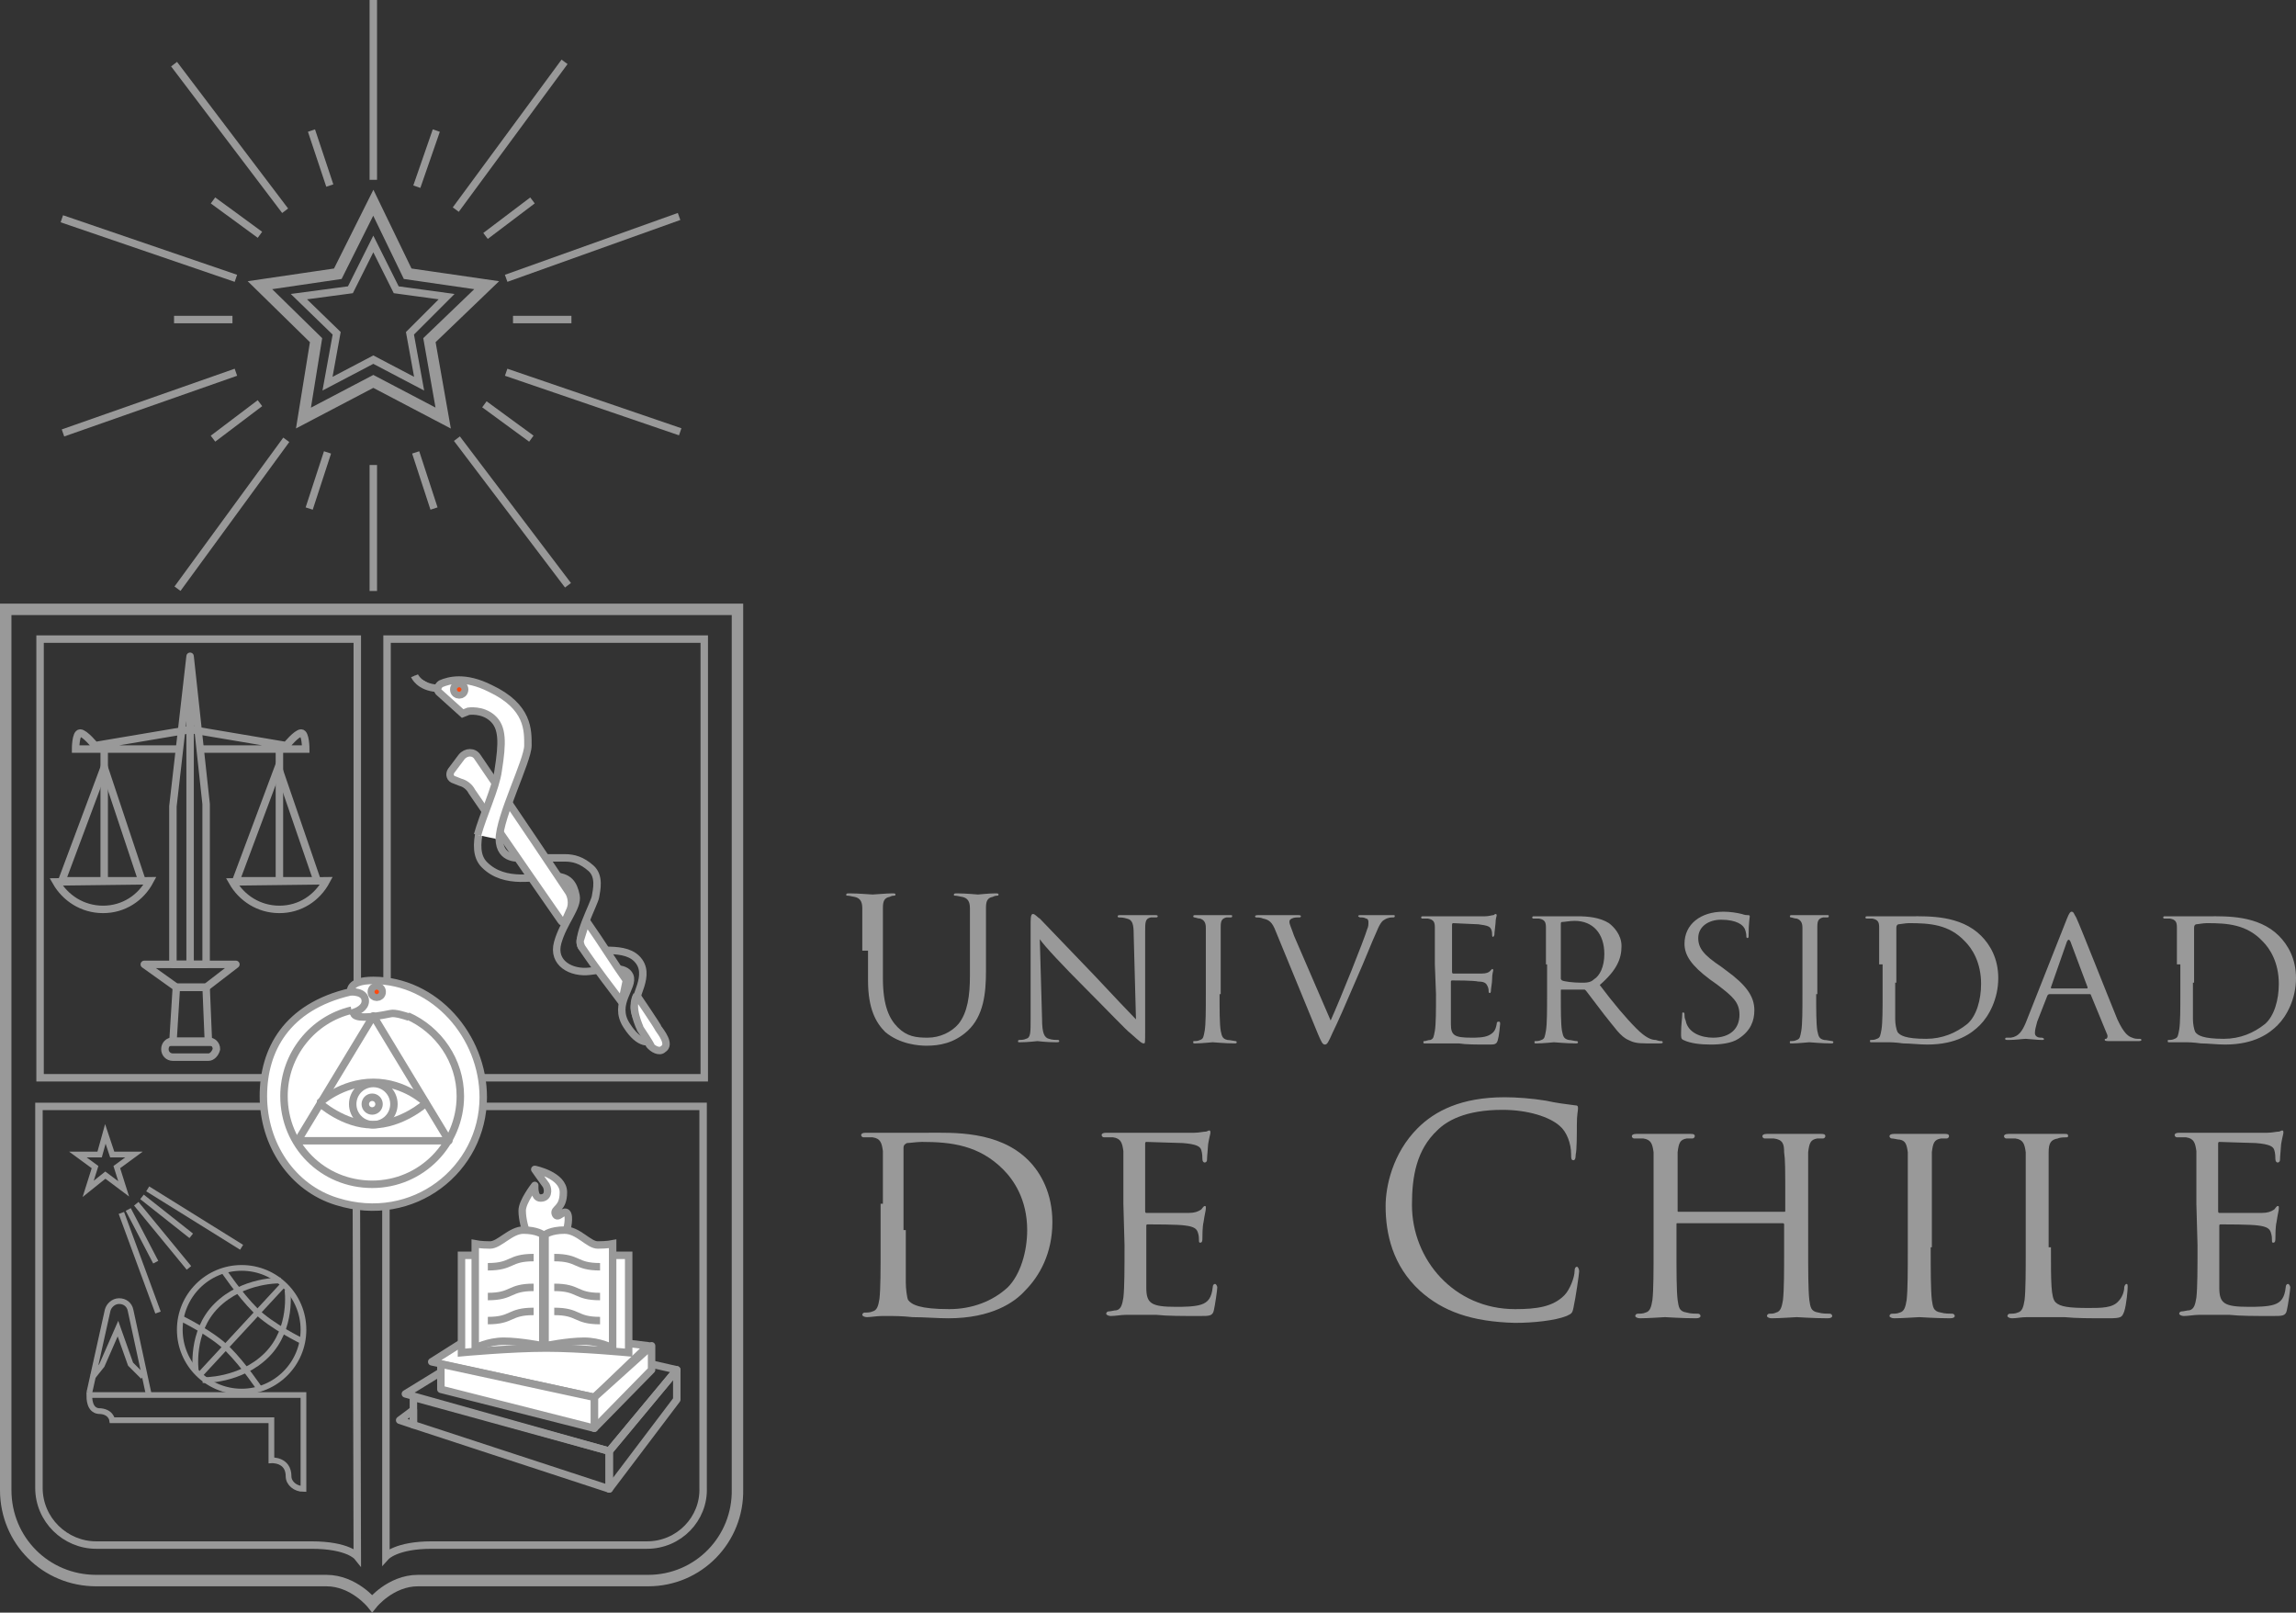 <?xml version="1.0" encoding="utf-8"?>
<!-- Generator: Adobe Illustrator 19.1.0, SVG Export Plug-In . SVG Version: 6.00 Build 0)  -->
<svg version="1.1" id="Capa_1" xmlns="http://www.w3.org/2000/svg" xmlns:xlink="http://www.w3.org/1999/xlink" x="0px" y="0px"
	 viewBox="-255.4 236.3 200.5 140.8" style="enable-background:new -255.4 236.3 200.5 140.8;" xml:space="preserve">
<rect x="-255.4" y="236.3" width="200.5" height="140.8" fill="#333333" stroke="none"/>
<style type="text/css">
	.st0{fill:none;stroke:#999999;stroke-width:0.651;stroke-linejoin:round;stroke-miterlimit:10;}
	.st1{fill:none;stroke:#999999;stroke-width:0.651;stroke-linecap:round;stroke-linejoin:round;stroke-miterlimit:10;}
	.st2{fill:#FFFFFF;stroke:#999999;stroke-width:0.651;stroke-linejoin:round;stroke-miterlimit:10;}
	.st3{fill:#FFFFFF;stroke:#999999;stroke-width:0.651;stroke-linecap:round;stroke-linejoin:round;stroke-miterlimit:10;}
	.st4{fill:none;stroke:#999999;stroke-miterlimit:10;}
	.st5{fill:none;stroke:#999999;stroke-width:0.651;stroke-miterlimit:10;}
	.st6{fill:none;stroke:#999999;stroke-width:0.5;stroke-miterlimit:10;}
	.st7{fill:#FFFFFF;stroke:#999999;stroke-width:0.651;stroke-miterlimit:10;}
	.st8{fill:none;stroke:#999999;stroke-width:0.651;stroke-linecap:round;stroke-linejoin:bevel;stroke-miterlimit:10;}
	.st9{fill:#FF4A0F;stroke:#999999;stroke-miterlimit:10;}
	.st10{fill:#FFFFFF;stroke:#999999;stroke-width:0.651;stroke-linejoin:bevel;stroke-miterlimit:10;}
	.st11{fill:#999999;}
</style>
<g>
	<polygon class="st0" points="-198.5,355.4 -196.3,355.9 -202.2,363 -220,358 -216.9,356.1 	"/>
	<polygon class="st1" points="-196.3,355.9 -196.3,358.5 -202.2,366.3 -202.2,363 	"/>
	<polygon class="st1" points="-219.3,358.3 -219.3,360.7 -202.2,366.3 -202.2,363 	"/>
	<polygon class="st2" points="-203.5,358.3 -217.7,355.2 -212.8,352.1 -198.8,353.8 	"/>
	<polygon class="st3" points="-198.5,353.8 -198.5,355.9 -203.5,361 -203.5,358.3 	"/>
	<polygon class="st3" points="-216.9,355.4 -216.9,357.6 -203.5,361 -203.5,358.3 	"/>
	<path class="st2" d="M-209.5,343.7c0,0-0.3-0.9-0.3-1.7s1.1-2.2,1.1-2.2s-0.1,1.1,0.5,1.1c0.7,0,0.7-0.7,0.5-1.1
		c-0.3-0.4-1-1.4-1-1.4s2.5,0.5,2.5,2s-0.9,1.4-0.7,1.9s0.7-0.4,1-0.1s0,1.5,0,1.5l-1.9,0.6L-209.5,343.7z"/>
	<path class="st4" d="M-198.8,374.3c0,0-17.7,0-20.1,0s-4,2-4,2s-1.6-2-4-2c-1.9,0-20.1,0-20.1,0c-4.4,0-7.9-3.5-7.9-7.9v-76.9h63.9
		v76.8C-190.9,370.7-194.4,374.3-198.8,374.3z"/>
	<polygon class="st4" points="-222.8,254 -219.8,260.2 -212.9,261.2 -217.9,266 -216.7,272.8 -222.8,269.6 -228.9,272.8 -227.8,266 
		-232.7,261.2 -225.9,260.2 	"/>
	<polygon class="st5" points="-222.8,257.6 -220.8,261.6 -216.4,262.2 -219.6,265.4 -218.8,269.8 -222.8,267.7 -226.8,269.8 
		-226,265.4 -229.3,262.2 -224.8,261.6 	"/>
	<line class="st5" x1="-222.8" y1="276.9" x2="-222.8" y2="287.9"/>
	<line class="st5" x1="-222.8" y1="236.3" x2="-222.8" y2="252"/>
	<line class="st5" x1="-210.6" y1="264.2" x2="-205.5" y2="264.2"/>
	<line class="st5" x1="-240.2" y1="264.2" x2="-235.1" y2="264.2"/>
	<line class="st5" x1="-213" y1="256.9" x2="-208.9" y2="253.8"/>
	<line class="st5" x1="-236.8" y1="274.6" x2="-232.7" y2="271.5"/>
	<line class="st5" x1="-219" y1="252.6" x2="-217.3" y2="247.7"/>
	<line class="st5" x1="-228.4" y1="280.7" x2="-226.8" y2="275.8"/>
	<line class="st5" x1="-226.6" y1="252.5" x2="-228.2" y2="247.7"/>
	<line class="st5" x1="-217.5" y1="280.7" x2="-219.1" y2="275.8"/>
	<line class="st5" x1="-232.7" y1="256.8" x2="-236.8" y2="253.8"/>
	<line class="st5" x1="-209" y1="274.6" x2="-213.1" y2="271.6"/>
	<line class="st5" x1="-240.2" y1="241.9" x2="-230.5" y2="254.7"/>
	<line class="st5" x1="-215.5" y1="274.6" x2="-205.8" y2="287.4"/>
	<line class="st5" x1="-250" y1="255.4" x2="-234.8" y2="260.6"/>
	<line class="st5" x1="-211.2" y1="268.8" x2="-196" y2="274"/>
	<line class="st5" x1="-249.9" y1="274.1" x2="-234.8" y2="268.8"/>
	<line class="st5" x1="-211.2" y1="260.6" x2="-196.1" y2="255.2"/>
	<line class="st5" x1="-239.9" y1="287.7" x2="-230.4" y2="274.7"/>
	<line class="st5" x1="-215.6" y1="254.6" x2="-206.1" y2="241.7"/>
	<rect x="-251.9" y="292.1" class="st5" width="27.7" height="38.3"/>
	<rect x="-221.6" y="292.1" class="st5" width="27.7" height="38.3"/>
	<path class="st5" d="M-224.2,372.2c0,0-0.8-1-4-1c-2.4,0-18.8,0-18.8,0c-2.7,0-5-2.2-5-5v-33.3h27.7L-224.2,372.2L-224.2,372.2z"/>
	<path class="st5" d="M-198.9,371.2c0,0-15.6,0-18.8,0c-3.1,0-4,1-4,1v-39.3h27.7v33.3C-193.9,368.9-196.1,371.2-198.9,371.2z"/>
	<polygon class="st6" points="-246.2,335.3 -245.6,337.1 -243.7,337.1 -245.2,338.2 -244.6,340.1 -246.2,338.9 -247.7,340.1 
		-247.1,338.2 -248.6,337.1 -246.7,337.1 	"/>
	<line class="st6" x1="-244.8" y1="342.2" x2="-241.6" y2="350.9"/>
	<line class="st6" x1="-244.2" y1="341.9" x2="-241.8" y2="346.5"/>
	<line class="st6" x1="-243.5" y1="341.4" x2="-238.9" y2="347"/>
	<line class="st6" x1="-243" y1="340.8" x2="-238.7" y2="344.2"/>
	<line class="st6" x1="-242.5" y1="340.1" x2="-234.3" y2="345.2"/>
	<circle class="st6" cx="-234.3" cy="352.4" r="5.4"/>
	<path class="st6" d="M-235.9,347.2c0,0,1.4,2.1,2.8,3.5c1.4,1.4,4.1,2.7,4.1,2.7"/>
	<path class="st6" d="M-232.7,357.6c0,0-1.4-2.1-2.8-3.5c-1.4-1.4-4.1-2.7-4.1-2.7"/>
	<line class="st6" x1="-238.1" y1="356.5" x2="-230.6" y2="348.4"/>
	<path class="st6" d="M-238.3,356c0,0-0.5-3.4,1.8-5.7c2.3-2.3,5.6-2.2,5.6-2.2"/>
	<path class="st6" d="M-230.3,348.9c0,0,0.5,3.4-1.8,5.7s-5.6,2.2-5.6,2.2"/>
	<path class="st6" d="M-247.6,357.9l1.6-7.2c0.1-0.4,0.5-0.8,1-0.8l0,0c0.5,0,0.9,0.3,1,0.8l1.6,7.4"/>
	<polyline class="st6" points="-247.3,356.5 -246.5,355.5 -245.1,352.3 -244,355.4 -242.9,356.5 	"/>
	<path class="st6" d="M-247.6,358.1h18.7v8.2c-0.7,0-1.3-0.5-1.3-1.1c0-1.5-1.5-1.4-1.5-1.4c0-0.5,0-3.5,0-3.5h-13.9
		c0,0-0.1-0.8-1.2-0.8C-247.6,359.4-247.6,358.4-247.6,358.1z"/>
	<polygon class="st1" points="-242.8,320.5 -234.8,320.5 -237.4,322.5 -240,322.5 	"/>
	<path class="st5" d="M-237.2,328.6h-3.1c-0.4,0-0.7-0.3-0.7-0.7l0,0c0-0.4,0.3-0.7,0.7-0.7h3.1c0.4,0,0.7,0.3,0.7,0.7l0,0
		C-236.6,328.3-236.9,328.6-237.2,328.6z"/>
	<polygon class="st5" points="-240.3,327.3 -240,322.5 -237.4,322.5 -237.2,327.3 	"/>
	<path class="st5" d="M-226.9,313.2c-0.8,1.5-2.3,2.5-4.1,2.5c-1.8,0-3.3-1-4.1-2.4L-226.9,313.2z"/>
	<path class="st5" d="M-242.3,313.2c-0.8,1.5-2.3,2.5-4.1,2.5s-3.3-1-4.1-2.4L-242.3,313.2z"/>
	<polygon class="st1" points="-240.3,320.5 -240.3,306.7 -238.8,293.6 -237.4,306.5 -237.4,320.5 	"/>
	<line class="st1" x1="-238.8" y1="320.5" x2="-238.8" y2="295.8"/>
	<polygon class="st5" points="-250,313.2 -246.3,303.3 -243,313.2 	"/>
	<polygon class="st5" points="-234.8,313.2 -231.1,303.3 -227.7,313.2 	"/>
	<line class="st5" x1="-246.3" y1="301.4" x2="-246.3" y2="313.2"/>
	<line class="st5" x1="-231" y1="301.4" x2="-231" y2="313.2"/>
	<path class="st5" d="M-237.9,301.7h9.2c0,0,0-1.4-0.4-1.4c-0.4,0-1.3,1.1-1.3,1.1l-8.3-1.4"/>
	<path class="st5" d="M-239.6,301.7h-9.2c0,0,0-1.4,0.4-1.4s1.3,1.1,1.3,1.1l8.3-1.4"/>
	<path class="st7" d="M-224.8,322.9c-5.6,1.3-7.6,5.1-7.6,9.1c0,4.2,2.5,8,6.4,9.2c6.7,2.1,12.8-2.8,12.8-9.1
		c0-5.3-4.2-10.2-9.6-10.2C-223.8,321.9-224.8,322.1-224.8,322.9c0,0,1.3-0.1,1.3,0.8c0,0.6-0.7,0.9-1,1c-0.1,0,0,0.1,0,0.1
		c0.1,0.4,1.3,0.4,3.2,0c0.4-0.1,1.3,0.2,1.6,0.3"/>
	<path class="st5" d="M-219.8,325c2.7,1.2,4.6,3.9,4.6,7c0,4.2-3.4,7.7-7.7,7.7s-7.7-3.4-7.7-7.7c0-3.6,2.5-6.7,5.9-7.5"/>
	<polygon class="st1" points="-229.4,335.9 -222.8,325 -216.2,335.9 	"/>
	<path class="st8" d="M-227.5,332.6c0,0,1.9-1.8,4.7-1.8c2.8,0,4.6,1.8,4.6,1.8s-2.1,1.9-4.7,1.9
		C-225.4,334.5-227.5,332.6-227.5,332.6z"/>
	<circle class="st1" cx="-222.8" cy="332.7" r="1.8"/>
	<circle class="st1" cx="-222.9" cy="332.7" r="0.6"/>
	<circle class="st9" cx="-222.5" cy="322.9" r="0.3"/>
	<path class="st5" d="M-211.8,309.5c0,2,1.9,1.7,1.9,1.7s2.9,0,3.8,0c0.8,0,1.5,0.2,2.3,0.9c0.8,0.7,0.5,1.9,0.4,2.5
		c-0.1,0.6-1.8,3.7-1.2,4.4c0.5,0.7,3.5-0.3,4.8,1c1.4,1.4-0.4,3.4-0.2,4.5c0.2,1.1,1.4,2.7,1.4,2.7s-0.9,0.5-2.1-1.4
		c-1.2-1.9,0.7-3.3,0.3-4.3c-0.4-0.9-1.9-0.6-3.5-0.4c-1.6,0.2-3.3-0.7-2.8-2.5c0.5-1.8,1.8-3.1,1.6-4.1s-0.6-1.7-2-1.7
		c-1.5,0-4.2,0.8-6-1c-0.7-0.7-0.7-1.8-0.4-3.1"/>
	<path class="st10" d="M-199.8,323.2c0,0,1.9,2.8,1.9,2.9c0.2,0.3,1.1,1.4,0.4,1.8c-0.3,0.3-0.9,0-1.2-0.4c-0.1-0.1,0.8,1-0.8-1.4
		C-199.5,326-200.4,324.3-199.8,323.2z"/>
	<path class="st10" d="M-200.7,321.9c-1-1.4-2.1-3.2-3.5-5.2l-0.5,1.6c-0.1,0.2,0,0.5,0.1,0.7c1.2,1.8,2.6,3.6,3.5,4.8L-200.7,321.9
		z"/>
	<path class="st7" d="M-205.6,315.7c0.2-0.5,0.1-1.2-0.2-1.6c-4-6-7.9-11.7-7.9-11.7c-0.3-0.5-1-0.5-1.4,0l-0.9,1.2
		c-0.2,0.3-0.1,0.7,0.3,0.8l0.5,0.2c0.4,0.1,0.8,0.4,1,0.8c0,0,3.9,5.7,7.8,11.3c0.1,0.2,0.4,0.1,0.4-0.1L-205.6,315.7z"/>
	<path class="st7" d="M-213.7,309.2c0.5-1.8,1.6-4.1,1.8-5.6c0.4-2.5,0.4-3.8-0.5-4.6s-2.1-0.6-2.1-0.6l-0.5,0.2l-2-1.8
		c-0.3-0.2-0.2-0.6,0.1-0.8c0.7-0.3,2.1-0.7,4.3,0.4c3.4,1.6,3.3,3.7,3.3,5c0,1.3-2.5,6.2-2.5,8.2"/>
	<path class="st7" d="M-219.2,295.3c0,0,0.4,1,2,1.1"/>
	<circle class="st9" cx="-215.3" cy="296.5" r="0.3"/>
	<path class="st7" d="M-200.5,354.4c0,0-4.2-0.4-7.2-0.4c-3.1,0-7.4,0.4-7.4,0.4v-8.5h14.6V354.4z"/>
	<path class="st7" d="M-207.8,344.1c0,0,0.5-0.4,1.7-0.4c1.2,0,2.1,1.3,2.9,1.3s1.3-0.1,1.3-0.1v9.1c0,0-1.1-0.6-2.5-0.6
		s-3.4,0.4-3.4,0.4V344.1z"/>
	<path class="st7" d="M-208,344.1c0,0-0.5-0.4-1.7-0.4c-1.1,0-2.1,1.3-2.9,1.3s-1.3-0.1-1.3-0.1v9.1c0,0,1.1-0.6,2.5-0.6
		c1.4,0,3.4,0.4,3.4,0.4S-208,344.1-208,344.1z"/>
	<path class="st5" d="M-207,348.7c2.2,0,1.8,0.8,4,0.8"/>
	<path class="st5" d="M-207,346.1c2.2,0,1.8,0.8,4,0.8"/>
	<path class="st5" d="M-207,350.8c2.2,0,1.8,0.8,4,0.8"/>
	<path class="st5" d="M-208.8,348.7c-2.2,0-1.8,0.8-4,0.8"/>
	<path class="st5" d="M-208.8,346.1c-2.2,0-1.8,0.8-4,0.8"/>
	<path class="st5" d="M-208.8,350.8c-2.2,0-1.8,0.8-4,0.8"/>
	<polygon class="st1" points="-219.3,360.7 -220.5,360.3 -219.3,359.4 	"/>
</g>
<g>
	<path class="st11" d="M-180.1,319.3c0-2.7,0-3.2,0-3.7c0-0.6-0.2-0.9-0.7-1c-0.1,0-0.4-0.1-0.6-0.1c-0.1,0-0.1,0-0.1-0.1
		c0-0.1,0.1-0.1,0.3-0.1c0.8,0,1.8,0.1,2,0.1s1.2-0.1,1.7-0.1c0.2,0,0.3,0,0.3,0.1c0,0.1-0.1,0.1-0.1,0.1c-0.1,0-0.2,0-0.4,0.1
		c-0.5,0.1-0.6,0.4-0.6,1s0,1,0,3.7v2.4c0,2.5,0.6,3.6,1.3,4.3c0.8,0.8,1.6,0.9,2.6,0.9c1.1,0,2.1-0.5,2.7-1.2c0.8-1,1-2.5,1-4.2
		v-2.2c0-2.7,0-3.2,0-3.7c0-0.6-0.2-0.9-0.7-1c-0.1,0-0.4-0.1-0.6-0.1c-0.1,0-0.1,0-0.1-0.1c0-0.1,0.1-0.1,0.3-0.1
		c0.8,0,1.7,0.1,1.8,0.1s0.9-0.1,1.5-0.1c0.2,0,0.3,0,0.3,0.1c0,0.1-0.1,0.1-0.1,0.1c-0.1,0-0.2,0-0.4,0.1c-0.5,0.1-0.6,0.4-0.6,1
		s0,1,0,3.7v1.8c0,1.9-0.2,3.9-1.6,5.2c-1.2,1.1-2.5,1.3-3.6,1.3c-0.6,0-2.3-0.1-3.6-1.2c-0.8-0.8-1.5-2-1.5-4.5v-2.6H-180.1z"/>
	<path class="st11" d="M-164.4,325.3c0,1.2,0.2,1.6,0.6,1.7c0.3,0.1,0.6,0.1,0.8,0.1c0.1,0,0.1,0.1,0.1,0.1c0,0.1-0.1,0.1-0.3,0.1
		c-0.9,0-1.5-0.1-1.6-0.1c-0.1,0-0.8,0.1-1.5,0.1c-0.2,0-0.2,0-0.2-0.1c0-0.1,0.1-0.1,0.1-0.1c0.1,0,0.4,0,0.6-0.1
		c0.4-0.1,0.4-0.5,0.4-1.8v-8.4c0-0.6,0.1-0.7,0.2-0.7c0.2,0,0.4,0.3,0.6,0.4c0.2,0.2,2.5,2.6,4.8,5c1.5,1.6,3.1,3.3,3.6,3.8
		l-0.2-7.4c0-0.9-0.1-1.3-0.6-1.4c-0.3-0.1-0.6-0.1-0.7-0.1c-0.1,0-0.1-0.1-0.1-0.1c0-0.1,0.1-0.1,0.3-0.1c0.7,0,1.4,0,1.6,0
		c0.2,0,0.7,0,1.3,0c0.2,0,0.3,0,0.3,0.1c0,0.1-0.1,0.1-0.2,0.1c-0.1,0-0.2,0-0.4,0c-0.5,0.1-0.5,0.4-0.5,1.3v8.6c0,1,0,1.1-0.1,1.1
		c-0.2,0-0.3-0.1-1.2-0.9c-0.2-0.1-2.3-2.3-4-4c-1.8-1.8-3.5-3.6-3.9-4.2L-164.4,325.3z"/>
	<path class="st11" d="M-148.9,323.1c0,1.4,0,2.6,0.1,3.2c0.1,0.4,0.1,0.7,0.6,0.8c0.2,0,0.6,0.1,0.7,0.1s0.1,0.1,0.1,0.1
		c0,0.1-0.1,0.1-0.2,0.1c-0.8,0-1.8-0.1-1.9-0.1s-1,0.1-1.5,0.1c-0.2,0-0.2,0-0.2-0.1c0-0.1,0-0.1,0.1-0.1c0.1,0,0.3,0,0.5-0.1
		c0.3-0.1,0.3-0.3,0.4-0.8c0.1-0.6,0.1-1.8,0.1-3.2v-2.6c0-2.3,0-2.7,0-3.2s-0.2-0.7-0.5-0.8c-0.2,0-0.4-0.1-0.5-0.1
		c-0.1,0-0.1-0.1-0.1-0.1c0-0.1,0.1-0.1,0.2-0.1c0.5,0,1.5,0,1.5,0c0.1,0,1.1,0,1.5,0c0.2,0,0.2,0,0.2,0.1s-0.1,0.1-0.1,0.1
		c-0.1,0-0.2,0-0.4,0c-0.4,0.1-0.5,0.3-0.5,0.8s0,0.9,0,3.2v2.7H-148.9z"/>
	<path class="st11" d="M-139.2,325.4c0.9-2,2.9-7,3.2-8c0.1-0.2,0.1-0.4,0.1-0.6c0-0.2-0.1-0.3-0.2-0.3c-0.2-0.1-0.3-0.1-0.5-0.1
		c-0.1,0-0.2-0.1-0.2-0.1c0-0.1,0.1-0.1,0.3-0.1c0.6,0,1.3,0,1.5,0c0.1,0,0.7,0,1.2,0c0.2,0,0.2,0,0.2,0.1c0,0.1-0.1,0.1-0.2,0.1
		s-0.4,0-0.7,0.2c-0.2,0.1-0.4,0.3-0.8,1.3c-0.2,0.4-0.9,2.2-1.7,4c-0.9,2.1-1.6,3.7-2,4.5c-0.4,0.9-0.5,1.1-0.7,1.1
		c-0.2,0-0.3-0.2-0.6-0.9l-3.7-9c-0.3-0.8-0.6-1-1.1-1.1c-0.2-0.1-0.5-0.1-0.6-0.1s-0.1-0.1-0.1-0.1c0-0.1,0.2-0.1,0.4-0.1
		c0.7,0,1.6,0,1.8,0c0.2,0,0.8,0,1.4,0c0.3,0,0.4,0,0.4,0.1c0,0.1-0.1,0.1-0.2,0.1c-0.2,0-0.4,0-0.6,0.1s-0.2,0.2-0.2,0.3
		c0,0.2,0.2,0.6,0.4,1.2L-139.2,325.4z"/>
	<path class="st11" d="M-130.1,320.5c0-2.3,0-2.7,0-3.2s-0.1-0.7-0.6-0.8c-0.1,0-0.4,0-0.5,0s-0.1-0.1-0.1-0.1
		c0-0.1,0.1-0.1,0.2-0.1c0.7,0,1.7,0,1.8,0s3.3,0,3.6,0s0.6-0.1,0.7-0.1c0.1,0,0.1-0.1,0.2-0.1c0.1,0,0.1,0.1,0.1,0.1
		c0,0.1-0.1,0.3-0.1,0.7c0,0.1-0.1,0.8-0.1,1c0,0.1-0.1,0.2-0.1,0.2c-0.1,0-0.1-0.1-0.1-0.2s0-0.3-0.1-0.5c-0.1-0.2-0.3-0.3-1.1-0.4
		c-0.3,0-2-0.1-2.2-0.1c-0.1,0-0.1,0.1-0.1,0.2v4c0,0.1,0,0.2,0.1,0.2c0.2,0,2.2,0,2.5,0c0.4,0,0.6-0.1,0.7-0.2
		c0.1-0.1,0.2-0.2,0.2-0.2s0.1,0,0.1,0.1s-0.1,0.3-0.1,0.8c0,0.3-0.1,0.8-0.1,0.9c0,0.1,0,0.3-0.1,0.3s-0.1-0.1-0.1-0.1
		c0-0.1,0-0.3-0.1-0.5c-0.1-0.2-0.2-0.4-0.8-0.4c-0.4-0.1-2-0.1-2.3-0.1c-0.1,0-0.1,0.1-0.1,0.1v1.2c0,0.5,0,2.2,0,2.5
		c0,1,0.3,1.2,1.8,1.2c0.4,0,1.1,0,1.5-0.2c0.4-0.2,0.6-0.4,0.7-1c0-0.2,0.1-0.2,0.2-0.2s0.1,0.1,0.1,0.2c0,0.1-0.1,1.1-0.2,1.4
		c-0.1,0.4-0.3,0.4-0.8,0.4c-1.1,0-2,0-2.6-0.1c-0.6,0-1,0-1.3,0c0,0-0.3,0-0.7,0c-0.3,0-0.6,0-0.9,0c-0.2,0-0.2,0-0.2-0.1
		s0-0.1,0.1-0.1s0.3-0.1,0.5-0.1c0.3-0.1,0.3-0.3,0.4-0.8c0.1-0.6,0.1-1.8,0.1-3.2L-130.1,320.5L-130.1,320.5z"/>
	<path class="st11" d="M-120.4,320.5c0-2.3,0-2.7,0-3.2s-0.1-0.7-0.6-0.8c-0.1,0-0.4,0-0.5,0s-0.1-0.1-0.1-0.1
		c0-0.1,0.1-0.1,0.2-0.1c0.7,0,1.7,0,1.8,0c0.2,0,1.4,0,1.9,0c1,0,2,0.1,2.8,0.6c0.4,0.3,1.1,1,1.1,2c0,1.1-0.4,2.1-1.9,3.4
		c1.2,1.6,2.3,2.9,3.2,3.8c0.8,0.8,1.3,1,1.7,1c0.3,0.1,0.4,0.1,0.5,0.1s0.1,0.1,0.1,0.1c0,0.1-0.1,0.1-0.4,0.1h-1
		c-0.9,0-1.2-0.1-1.6-0.3c-0.7-0.3-1.2-1.1-2.1-2.2c-0.6-0.8-1.3-1.7-1.6-2.1c-0.1-0.1-0.1-0.1-0.2-0.1h-1.9c-0.1,0-0.1,0-0.1,0.1
		v0.3c0,1.4,0,2.6,0.1,3.2c0.1,0.4,0.1,0.7,0.6,0.8c0.2,0,0.5,0.1,0.7,0.1c0.1,0,0.1,0.1,0.1,0.1c0,0.1-0.1,0.1-0.2,0.1
		c-0.8,0-1.8-0.1-1.9-0.1c0,0-1,0.1-1.5,0.1c-0.2,0-0.2,0-0.2-0.1c0-0.1,0-0.1,0.1-0.1s0.3,0,0.5-0.1c0.3-0.1,0.3-0.3,0.4-0.8
		c0.1-0.6,0.1-1.8,0.1-3.2v-2.6H-120.4z M-119.1,321.7c0,0.1,0,0.1,0.1,0.2c0.2,0.1,1,0.2,1.7,0.2c0.4,0,0.8,0,1.1-0.3
		c0.5-0.3,0.9-1.1,0.9-2.2c0-1.8-1-2.9-2.6-2.9c-0.4,0-0.9,0.1-1.1,0.1c-0.1,0-0.1,0.1-0.1,0.2L-119.1,321.7L-119.1,321.7z"/>
	<path class="st11" d="M-108.4,327.1c-0.2-0.1-0.2-0.2-0.2-0.6c0-0.7,0.1-1.3,0.1-1.6c0-0.2,0-0.2,0.1-0.2s0.1,0.1,0.1,0.2
		c0,0.1,0,0.3,0.1,0.5c0.2,1.1,1.4,1.5,2.4,1.5c1.5,0,2.3-0.8,2.3-2c0-1.1-0.6-1.6-1.9-2.6l-0.7-0.5c-1.6-1.2-2.2-2.1-2.2-3.1
		c0-1.7,1.4-2.8,3.4-2.8c0.6,0,1.2,0.1,1.6,0.2c0.3,0.1,0.4,0.1,0.5,0.1s0.2,0,0.2,0.1c0,0.1-0.1,0.6-0.1,1.6c0,0.2,0,0.3-0.1,0.3
		s-0.1-0.1-0.1-0.2c0-0.2-0.1-0.6-0.2-0.7c-0.1-0.2-0.6-0.7-2-0.7c-1.1,0-2,0.6-2,1.6c0,0.9,0.5,1.5,2,2.5l0.4,0.3
		c1.8,1.3,2.5,2.3,2.5,3.5c0,0.9-0.3,1.8-1.4,2.5c-0.6,0.4-1.6,0.5-2.4,0.5C-106.9,327.5-107.8,327.4-108.4,327.1z"/>
	<path class="st11" d="M-96.8,323.1c0,1.4,0,2.6,0.1,3.2c0.1,0.4,0.1,0.7,0.6,0.8c0.2,0,0.6,0.1,0.7,0.1c0.1,0,0.1,0.1,0.1,0.1
		c0,0.1-0.1,0.1-0.2,0.1c-0.8,0-1.8-0.1-1.9-0.1c-0.1,0-1,0.1-1.5,0.1c-0.2,0-0.2,0-0.2-0.1c0-0.1,0-0.1,0.1-0.1s0.3,0,0.5-0.1
		c0.3-0.1,0.3-0.3,0.4-0.8c0.1-0.6,0.1-1.8,0.1-3.2v-2.6c0-2.3,0-2.7,0-3.2s-0.2-0.7-0.5-0.8c-0.2,0-0.4-0.1-0.5-0.1
		s-0.1-0.1-0.1-0.1c0-0.1,0.1-0.1,0.2-0.1c0.5,0,1.5,0,1.5,0c0.1,0,1.1,0,1.5,0c0.2,0,0.2,0,0.2,0.1s-0.1,0.1-0.1,0.1
		c-0.1,0-0.2,0-0.4,0c-0.4,0.1-0.5,0.3-0.5,0.8s0,0.9,0,3.2v2.7H-96.8z"/>
	<path class="st11" d="M-91.3,320.5c0-2.3,0-2.7,0-3.2s-0.1-0.7-0.6-0.8c-0.1,0-0.4,0-0.5,0s-0.1-0.1-0.1-0.1c0-0.1,0.1-0.1,0.2-0.1
		c0.7,0,1.7,0,1.8,0c0.2,0,1.1,0,2,0c1.5,0,4.3-0.1,6.1,1.7c0.8,0.8,1.5,2,1.5,3.7c0,1.8-0.8,3.3-1.6,4.1c-0.7,0.7-2,1.7-4.6,1.7
		c-0.7,0-1.5-0.1-2.1-0.1c-0.7-0.1-1.2-0.1-1.2-0.1s-0.3,0-0.6,0s-0.7,0-0.9,0s-0.2,0-0.2-0.1c0-0.1,0-0.1,0.1-0.1s0.3,0,0.5-0.1
		c0.3-0.1,0.3-0.3,0.4-0.8c0.1-0.6,0.1-1.8,0.1-3.2v-2.5H-91.3z M-89.9,322.1c0,1.6,0,2.9,0,3.2c0,0.4,0.1,0.9,0.2,1.1
		c0.2,0.3,0.7,0.6,2.5,0.6c1.4,0,2.6-0.5,3.6-1.3c0.8-0.7,1.2-2.1,1.2-3.5c0-1.9-0.8-3.1-1.4-3.7c-1.4-1.5-3.1-1.6-4.9-1.6
		c-0.3,0-0.8,0.1-0.9,0.1s-0.2,0.1-0.2,0.3v4.8H-89.9z"/>
	<path class="st11" d="M-74.9,316.5c0.2-0.5,0.3-0.6,0.4-0.6c0.2,0,0.2,0.2,0.4,0.5c0.3,0.6,2.7,6.7,3.6,8.9c0.6,1.3,1,1.5,1.3,1.6
		c0.2,0.1,0.4,0.1,0.6,0.1c0.1,0,0.2,0,0.2,0.1s-0.2,0.1-0.3,0.1c-0.2,0-1.3,0-2.4,0c-0.3,0-0.5,0-0.5-0.1s0-0.1,0.1-0.1
		s0.2-0.2,0.1-0.4l-1.4-3.4c0-0.1-0.1-0.1-0.1-0.1h-3.5c-0.1,0-0.1,0-0.2,0.1l-0.9,2.3c-0.1,0.4-0.2,0.7-0.2,1s0.3,0.4,0.5,0.4h0.1
		c0.1,0,0.2,0.1,0.2,0.1c0,0.1-0.1,0.1-0.2,0.1c-0.4,0-1.2-0.1-1.4-0.1s-0.9,0.1-1.5,0.1c-0.2,0-0.3,0-0.3-0.1s0.1-0.1,0.1-0.1
		c0.1,0,0.3,0,0.4,0c0.7-0.1,1-0.6,1.3-1.3L-74.9,316.5z M-73.2,322.6c0.1,0,0.1,0,0.1-0.1l-1.5-4c-0.1-0.2-0.2-0.2-0.3,0l-1.4,4
		c0,0.1,0,0.1,0.1,0.1H-73.2z"/>
	<path class="st11" d="M-65.3,320.5c0-2.3,0-2.7,0-3.2s-0.1-0.7-0.6-0.8c-0.1,0-0.4,0-0.5,0s-0.1-0.1-0.1-0.1c0-0.1,0.1-0.1,0.2-0.1
		c0.7,0,1.7,0,1.8,0c0.2,0,1.1,0,2,0c1.5,0,4.3-0.1,6.1,1.7c0.8,0.8,1.5,2,1.5,3.7c0,1.8-0.8,3.3-1.6,4.1c-0.7,0.7-2,1.7-4.6,1.7
		c-0.7,0-1.5-0.1-2.1-0.1c-0.7-0.1-1.2-0.1-1.2-0.1s-0.3,0-0.6,0s-0.7,0-0.9,0s-0.2,0-0.2-0.1c0-0.1,0-0.1,0.1-0.1s0.3,0,0.5-0.1
		c0.3-0.1,0.3-0.3,0.4-0.8c0.1-0.6,0.1-1.8,0.1-3.2v-2.5H-65.3z M-63.9,322.1c0,1.6,0,2.9,0,3.2c0,0.4,0.1,0.9,0.2,1.1
		c0.2,0.3,0.7,0.6,2.5,0.6c1.4,0,2.6-0.5,3.6-1.3c0.8-0.7,1.2-2.1,1.2-3.5c0-1.9-0.8-3.1-1.4-3.7c-1.4-1.5-3.1-1.6-4.9-1.6
		c-0.3,0-0.8,0.1-0.9,0.1s-0.2,0.1-0.2,0.3v4.8H-63.9z"/>
	<path class="st11" d="M-178.3,341.4c0-3.3,0-3.9,0-4.6c-0.1-0.7-0.2-1.1-0.9-1.2c-0.2,0-0.5,0-0.8,0c-0.1,0-0.2-0.1-0.2-0.2
		c0-0.1,0.1-0.2,0.4-0.2c1,0,2.4,0,2.5,0c0.2,0,1.6,0,2.9,0c2.2,0,6.2-0.2,8.8,2.4c1.1,1.1,2.1,2.9,2.1,5.4c0,2.7-1.1,4.7-2.4,6
		c-0.9,1-2.9,2.4-6.7,2.4c-0.9,0-2.1-0.1-3.1-0.1c-0.9-0.1-1.7-0.1-1.8-0.1c-0.1,0-0.5,0-0.9,0s-1,0.1-1.3,0.1
		c-0.2,0-0.4-0.1-0.4-0.2c0-0.1,0.1-0.2,0.2-0.2c0.2,0,0.5,0,0.7-0.1c0.4-0.1,0.5-0.5,0.6-1.1c0.1-0.9,0.1-2.5,0.1-4.6v-3.7H-178.3z
		 M-176.3,343.7c0,2.2,0,4.2,0,4.6c0,0.5,0.1,1.3,0.2,1.5c0.3,0.4,1,0.8,3.6,0.8c2,0,3.8-0.7,5.1-1.9c1.1-1.1,1.7-3.1,1.7-5
		c0-2.7-1.2-4.4-2.1-5.3c-2.1-2.1-4.5-2.4-7.1-2.4c-0.4,0-1.1,0.1-1.3,0.1c-0.2,0.1-0.3,0.2-0.3,0.4v7.2H-176.3z"/>
	<path class="st11" d="M-157.3,341.4c0-3.3,0-3.9,0-4.6c-0.1-0.7-0.2-1.1-0.9-1.2c-0.2,0-0.5,0-0.8,0c-0.1,0-0.2-0.1-0.2-0.2
		c0-0.1,0.1-0.2,0.4-0.2c1,0,2.4,0,2.5,0c0.1,0,4.7,0,5.2,0c0.4,0,0.8-0.1,1-0.1c0.1,0,0.2-0.1,0.3-0.1c0.1,0,0.1,0.1,0.1,0.2
		s-0.1,0.4-0.2,1c0,0.2-0.1,1.1-0.1,1.4c0,0.1-0.1,0.2-0.2,0.2c-0.1,0-0.2-0.1-0.2-0.3c0-0.1,0-0.5-0.1-0.8
		c-0.1-0.3-0.4-0.5-1.6-0.6c-0.4,0-2.9-0.1-3.2-0.1c-0.1,0-0.1,0.1-0.1,0.2v5.8c0,0.1,0,0.2,0.1,0.2c0.3,0,3.2,0,3.7,0
		s0.8-0.1,1.1-0.3c0.1-0.1,0.2-0.3,0.3-0.3s0.1,0,0.1,0.2c0,0.2-0.1,0.5-0.2,1.2c-0.1,0.4-0.1,1.2-0.1,1.4c0,0.2,0,0.4-0.2,0.4
		c-0.1,0-0.1-0.1-0.1-0.2c0-0.2,0-0.4-0.1-0.7c-0.1-0.3-0.3-0.5-1.1-0.6c-0.6-0.1-2.9-0.1-3.3-0.1c-0.1,0-0.1,0.1-0.1,0.1v1.8
		c0,0.7,0,3.2,0,3.6c0,1.4,0.4,1.7,2.6,1.7c0.6,0,1.6,0,2.2-0.2c0.6-0.2,0.9-0.6,1-1.5c0-0.2,0.1-0.3,0.2-0.3c0.1,0,0.2,0.2,0.2,0.3
		c0,0.2-0.2,1.6-0.3,2c-0.1,0.5-0.4,0.5-1.2,0.5c-1.6,0-2.9,0-3.8-0.1c-0.9,0-1.5,0-1.8,0c-0.1,0-0.5,0-0.9,0s-0.9,0.1-1.3,0.1
		c-0.2,0-0.4-0.1-0.4-0.2c0-0.1,0.1-0.2,0.2-0.2c0.2,0,0.5-0.1,0.7-0.1c0.4-0.1,0.5-0.5,0.6-1.1c0.1-0.9,0.1-2.5,0.1-4.6
		L-157.3,341.4L-157.3,341.4z"/>
	<path class="st11" d="M-131.4,349c-2.4-2.2-3-5-3-7.4c0-1.7,0.6-4.6,2.8-6.8c1.5-1.5,3.8-2.7,7.6-2.7c1,0,2.4,0.1,3.6,0.3
		c0.9,0.2,1.7,0.3,2.5,0.4c0.3,0,0.3,0.1,0.3,0.3c0,0.2-0.1,0.5-0.1,1.4c0,0.8,0,2.2-0.1,2.6c0,0.4-0.1,0.5-0.2,0.5
		c-0.2,0-0.2-0.2-0.2-0.5c0-1-0.4-2-1-2.5c-0.9-0.8-2.8-1.4-5-1.4c-3.3,0-4.9,1-5.7,1.8c-1.8,1.7-2.2,4-2.2,6.5c0,4.8,3.7,9.1,9,9.1
		c1.9,0,3.3-0.2,4.3-1.2c0.5-0.5,0.9-1.6,0.9-2.1c0-0.3,0.1-0.4,0.2-0.4c0.1,0,0.2,0.2,0.2,0.4c0,0.2-0.3,2.3-0.5,3.2
		c-0.1,0.5-0.2,0.5-0.6,0.7c-1,0.4-2.9,0.6-4.5,0.6C-126.9,351.7-129.4,350.8-131.4,349z"/>
	<path class="st11" d="M-97.5,345.2c0,2,0,3.7,0.1,4.6c0.1,0.6,0.1,1,0.8,1.1c0.3,0.1,0.8,0.1,1,0.1c0.1,0,0.2,0.1,0.2,0.2
		c0,0.1-0.1,0.2-0.4,0.2c-1.2,0-2.6-0.1-2.7-0.1c-0.1,0-1.5,0.1-2.2,0.1c-0.2,0-0.4-0.1-0.4-0.2c0-0.1,0.1-0.2,0.2-0.2
		c0.2,0,0.4,0,0.6-0.1c0.4-0.1,0.5-0.5,0.6-1.1c0.1-0.9,0.1-2.5,0.1-4.5v-2.1c0-0.1-0.1-0.1-0.1-0.1h-9.2c-0.1,0-0.1,0-0.1,0.1v2.1
		c0,2,0,3.7,0.1,4.5c0.1,0.6,0.1,1,0.8,1.1c0.3,0.1,0.8,0.1,1,0.1c0.1,0,0.2,0.1,0.2,0.2c0,0.1-0.1,0.2-0.4,0.2
		c-1.2,0-2.6-0.1-2.7-0.1c-0.1,0-1.5,0.1-2.2,0.1c-0.2,0-0.4-0.1-0.4-0.2c0-0.1,0.1-0.2,0.2-0.2c0.2,0,0.5,0,0.7-0.1
		c0.4-0.1,0.5-0.5,0.6-1.1c0.1-0.9,0.1-2.5,0.1-4.6v-3.7c0-3.3,0-3.9,0-4.6c-0.1-0.7-0.2-1.1-0.9-1.2c-0.2,0-0.5,0-0.8,0
		c-0.1,0-0.2-0.1-0.2-0.2c0-0.1,0.1-0.2,0.4-0.2c1,0,2.4,0,2.5,0s1.5,0,2.2,0c0.2,0,0.4,0,0.4,0.2c0,0.1-0.1,0.2-0.2,0.2
		c-0.1,0-0.3,0-0.5,0c-0.6,0.1-0.7,0.4-0.8,1.2c0,0.7,0,1.3,0,4.6v0.5c0,0.1,0,0.1,0.1,0.1h9.2c0.1,0,0.1,0,0.1-0.1v-0.5
		c0-3.3,0-3.9-0.1-4.6c0-0.7-0.1-1.1-0.9-1.2c-0.2,0-0.5,0-0.8,0c-0.1,0-0.2-0.1-0.2-0.2c0-0.1,0.1-0.2,0.4-0.2c1,0,2.4,0,2.5,0
		s1.5,0,2.2,0c0.2,0,0.4,0,0.4,0.2c0,0.1-0.1,0.2-0.2,0.2c-0.1,0-0.3,0-0.5,0c-0.6,0.1-0.7,0.4-0.8,1.2c0,0.7,0,1.3,0,4.6
		L-97.5,345.2L-97.5,345.2z"/>
	<path class="st11" d="M-86.8,345.2c0,2,0,3.7,0.1,4.6c0.1,0.6,0.1,1,0.8,1.1c0.3,0.1,0.8,0.1,1,0.1c0.1,0,0.2,0.1,0.2,0.2
		c0,0.1-0.1,0.2-0.4,0.2c-1.2,0-2.6-0.1-2.7-0.1c-0.1,0-1.5,0.1-2.2,0.1c-0.2,0-0.4-0.1-0.4-0.2c0-0.1,0.1-0.2,0.2-0.2
		c0.2,0,0.5,0,0.7-0.1c0.4-0.1,0.5-0.5,0.6-1.1c0.1-0.9,0.1-2.5,0.1-4.6v-3.7c0-3.3,0-3.9,0-4.6c-0.1-0.7-0.2-1-0.7-1.1
		c-0.2,0-0.5-0.1-0.7-0.1c-0.1,0-0.2-0.1-0.2-0.2c0-0.1,0.1-0.2,0.4-0.2c0.7,0,2.1,0,2.2,0c0.1,0,1.5,0,2.2,0c0.2,0,0.4,0,0.4,0.2
		c0,0.1-0.1,0.2-0.2,0.2c-0.1,0-0.3,0-0.5,0c-0.6,0.1-0.7,0.4-0.8,1.2c0,0.7,0,1.3,0,4.6v3.7H-86.8z"/>
	<path class="st11" d="M-76.3,345.2c0,3.1,0,4.4,0.4,4.8c0.4,0.4,1.2,0.5,2.9,0.5c1.1,0,2.1,0,2.6-0.6c0.3-0.3,0.5-0.8,0.5-1.2
		c0-0.1,0.1-0.3,0.2-0.3c0.1,0,0.1,0.1,0.1,0.3s-0.1,1.5-0.3,2.1c-0.2,0.5-0.2,0.6-1.4,0.6c-1.6,0-2.8,0-3.8-0.1c-1,0-1.7,0-2.4,0
		c-0.1,0-0.5,0-0.9,0c-0.5,0-0.9,0.1-1.3,0.1c-0.2,0-0.4-0.1-0.4-0.2s0.1-0.2,0.2-0.2c0.2,0,0.5,0,0.7-0.1c0.4-0.1,0.5-0.5,0.6-1.1
		c0.1-0.9,0.1-2.5,0.1-4.6v-3.7c0-3.3,0-3.9,0-4.6c-0.1-0.7-0.2-1.1-0.9-1.2c-0.2,0-0.5,0-0.8,0c-0.1,0-0.2-0.1-0.2-0.2
		s0.1-0.2,0.4-0.2c1,0,2.4,0,2.5,0s1.7,0,2.4,0c0.2,0,0.3,0,0.3,0.2c0,0.1-0.1,0.1-0.2,0.1c-0.1,0-0.5,0-0.7,0.1
		c-0.6,0.1-0.8,0.4-0.8,1.2c0,0.7,0,1.3,0,4.6v3.7H-76.3z"/>
	<path class="st11" d="M-63.6,341.4c0-3.3,0-3.9,0-4.6c-0.1-0.7-0.2-1.1-0.9-1.2c-0.2,0-0.5,0-0.8,0c-0.1,0-0.2-0.1-0.2-0.2
		c0-0.1,0.1-0.2,0.4-0.2c1,0,2.4,0,2.5,0s4.7,0,5.2,0c0.4,0,0.8-0.1,1-0.1c0.1,0,0.2-0.1,0.3-0.1s0.1,0.1,0.1,0.2s-0.1,0.4-0.2,1
		c0,0.2-0.1,1.1-0.1,1.4c0,0.1-0.1,0.2-0.2,0.2c-0.1,0-0.2-0.1-0.2-0.3c0-0.1,0-0.5-0.1-0.8c-0.1-0.3-0.4-0.5-1.6-0.6
		c-0.4,0-2.9-0.1-3.2-0.1c-0.1,0-0.1,0.1-0.1,0.2v5.8c0,0.1,0,0.2,0.1,0.2c0.3,0,3.2,0,3.7,0s0.8-0.1,1.1-0.3
		c0.1-0.1,0.2-0.3,0.3-0.3s0.1,0,0.1,0.2c0,0.2-0.1,0.5-0.2,1.2c-0.1,0.4-0.1,1.2-0.1,1.4c0,0.2,0,0.4-0.2,0.4
		c-0.1,0-0.1-0.1-0.1-0.2c0-0.2,0-0.4-0.1-0.7c-0.1-0.3-0.3-0.5-1.1-0.6c-0.6-0.1-2.9-0.1-3.3-0.1c-0.1,0-0.1,0.1-0.1,0.1v1.8
		c0,0.7,0,3.2,0,3.6c0,1.4,0.4,1.7,2.6,1.7c0.6,0,1.6,0,2.2-0.2c0.6-0.2,0.9-0.6,1-1.5c0-0.2,0.1-0.3,0.2-0.3s0.2,0.2,0.2,0.3
		c0,0.2-0.2,1.6-0.3,2c-0.1,0.5-0.4,0.5-1.2,0.5c-1.6,0-2.9,0-3.8-0.1c-0.9,0-1.5,0-1.8,0c-0.1,0-0.5,0-0.9,0s-0.9,0.1-1.3,0.1
		c-0.2,0-0.4-0.1-0.4-0.2c0-0.1,0.1-0.2,0.2-0.2c0.2,0,0.5-0.1,0.7-0.1c0.4-0.1,0.5-0.5,0.6-1.1c0.1-0.9,0.1-2.5,0.1-4.6
		L-63.6,341.4L-63.6,341.4z"/>
</g>
</svg>
